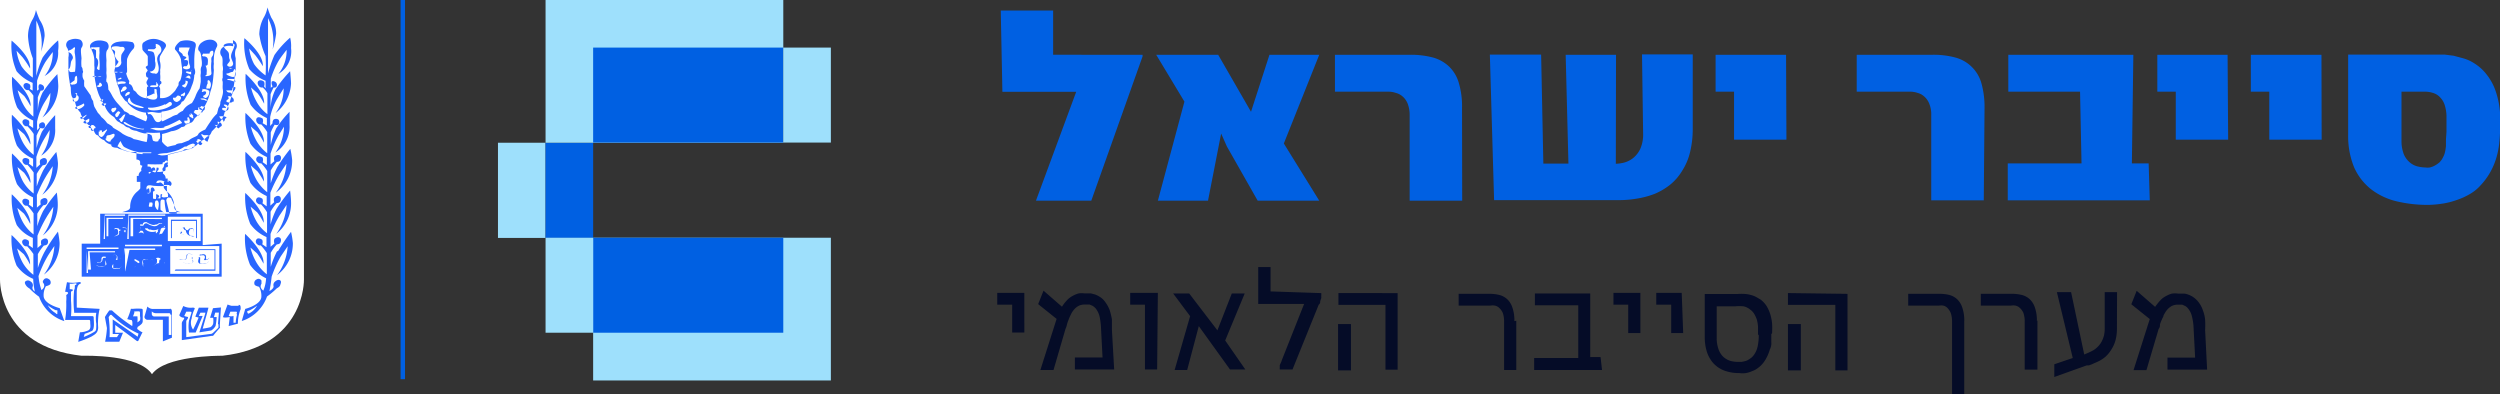 <svg xmlns="http://www.w3.org/2000/svg" width="304.55" height="48.014" xmlns:v="https://vecta.io/nano"><rect width="100%" height="100%" fill="#333333" stroke="none"/><defs><clipPath id="A"><path fill="none" d="M0 0h304.55v48.014H0z"/></clipPath></defs><path fill="#0060e2" d="M48.8 0h.539v46.194H48.8z"/><g clip-path="url(#A)"><path d="M37.027 0v34.08s.18 8.133-9.931 9.257c-.607 0-6.965 0-8.583 2.247-1.618-2.427-7.954-2.247-8.583-2.247C-.18 42.217 0 34.08 0 34.08V0z" fill="#fff"/><g fill="#2966ff"><path d="M6.988 38.105c0 .2 0 .247-.27 0a2.47 2.47 0 0 1-.9-.921c.297.24.621.443.966.607.2 0 .247 0 .2.2m.292-.449s-1.8-.449-1.955-1.393a2.25 2.25 0 0 1 .27-1.281s.517-.112.562-.315a.47.47 0 0 0-.27-.584.4.4 0 0 0-.584.157c-.052.05-.081.119-.081.191s.029.141.081.191c0 0 .315.427-.247.831-.196-.551-.317-1.125-.359-1.708a13.73 13.73 0 0 1 1.1-2.4c.247-.427.831-1.258.831-1.258-.078 1.259-.52 2.468-1.274 3.48 1.216-.91 1.926-2.345 1.91-3.864a11.01 11.01 0 0 0-.2-1.371 22.96 22.96 0 0 0-1.663 2.516 12.08 12.08 0 0 0-.786 1.91v-1.685a5.73 5.73 0 0 1 .741-1.056s.315 0 .427-.18.135-.539-.135-.652-.607.2-.607.2a.81.81 0 0 0 0 .539l-.472.4v-1.497a15.68 15.68 0 0 1 1.1-2.247c.247-.427.831-1.281.831-1.281a6.51 6.51 0 0 1-1.281 3.5 4.72 4.72 0 0 0 1.82-3.932c0-.359-.112-1.3-.112-1.3-.61.706-1.166 1.458-1.663 2.247-.299.597-.54 1.222-.719 1.865v-1.528a5.4 5.4 0 0 1 .741-1.034s.315 0 .427-.2.135-.539-.135-.652-.607.2-.607.2a.81.81 0 0 0 0 .539l-.472.4v-1.537a15.68 15.68 0 0 1 1.1-2.247c.247-.427.831-1.258.831-1.258-.079 1.259-.522 2.467-1.276 3.478 1.216-.91 1.926-2.345 1.91-3.864a11.15 11.15 0 0 0-.2-1.348 17.21 17.21 0 0 0-1.6 2.247 14.75 14.75 0 0 0-.786 1.955v-1.529a5.73 5.73 0 0 1 .741-1.056s.315 0 .427-.18.135-.562-.135-.674-.607.2-.607.2a.81.81 0 0 0 0 .539l-.472.427V19.12a10.21 10.21 0 0 1 .989-2.247l.629-1.034a5.39 5.39 0 0 1-1.034 3.123 3.64 3.64 0 0 0 1.708-3.325v-1.618a14.67 14.67 0 0 0-1.618 2.045 11.25 11.25 0 0 0-.652 1.977v-1.505c.134-.326.291-.642.472-.944 0 0 .337.112.449 0a.45.45 0 0 0 0-.629c-.225-.2-.562.112-.562.112a.54.54 0 0 0 0 .472l-.292.337v-1.078c.161-.79.449-1.549.854-2.247l.764-1.236c.011 1.075-.328 2.123-.966 2.988a4.83 4.83 0 0 0 1.932-3.8c0-.382-.112-1.483-.112-1.483a16.22 16.22 0 0 0-1.8 2.247 5.73 5.73 0 0 0-.584 2.247v-1.663a7.66 7.66 0 0 1 .359-.831c.136.041.284-.014.359-.135a.4.4 0 0 0-.2-.562c-.27-.157-.382 0-.382 0a.74.74 0 0 0 0 .539l-.225.18V9.841a10.94 10.94 0 0 1 .989-2.247c.27-.427.921-1.258.921-1.258.025 1.06-.325 2.094-.989 2.921a3.19 3.19 0 0 0 1.64-3.056c.064-.425.064-.856 0-1.281A11.8 11.8 0 0 0 5.19 7.01a12.83 12.83 0 0 0-.764 2.247v-6.74a6.36 6.36 0 0 1 .584 3.775 10.96 10.96 0 0 0 .427-1.91 3.42 3.42 0 0 0-.587-1.929 10.65 10.65 0 0 1-.472-1.236 3.55 3.55 0 0 1-.472 1.258 4.02 4.02 0 0 0-.491 1.978 8.97 8.97 0 0 0 .584 2.651v2.359a5.82 5.82 0 0 1-1.371-1.371 5.5 5.5 0 0 1-.607-1.91l.719.786a12.04 12.04 0 0 1 .921 1.371c.135-1.483-2.247-3.393-2.247-3.393a7.73 7.73 0 0 0 .607 3.73 5.08 5.08 0 0 0 1.955 1.415v.944l-.337-.2a.65.65 0 0 0 0-.539s-.337-.292-.607-.135-.18.472 0 .674a.48.48 0 0 0 .449.135c.224.198.42.424.584.674v2.561a4.74 4.74 0 0 1-1.215-1.444c-.314-.557-.549-1.154-.7-1.775l.809.719a9.93 9.93 0 0 1 .764 1.236c.135-1.483-2.247-3.595-2.247-3.595a8.4 8.4 0 0 0 .607 3.73 4.61 4.61 0 0 0 1.955 1.6v.921l-.517-.359a.72.72 0 0 0 0-.539s-.337-.27-.607-.135-.2.472 0 .674c.105.122.271.174.427.135a6 6 0 0 1 .764.944v2.556a5.01 5.01 0 0 1-1.281-1.46 7.28 7.28 0 0 1-.7-1.775l.809.7a9.8 9.8 0 0 1 .764 1.258c.135-1.483-2.247-3.617-2.247-3.617a8.54 8.54 0 0 0 .607 3.752 4.63 4.63 0 0 0 1.977 1.6v.989l-.517-.382a.72.72 0 0 0 0-.539s-.337-.247-.607-.112-.2.449 0 .652c.105.122.271.174.427.135.28.293.536.609.764.944v2.561a5.01 5.01 0 0 1-1.281-1.438 7.28 7.28 0 0 1-.685-1.788l.809.7a9.93 9.93 0 0 1 .764 1.236c.135-1.483-2.247-3.595-2.247-3.595a8.4 8.4 0 0 0 .607 3.73c.493.706 1.169 1.265 1.955 1.618v1.236l-.517-.359a.72.72 0 0 0 0-.539s-.337-.27-.607-.135-.2.472 0 .674c.105.122.271.174.427.135a6 6 0 0 1 .764.944v2.561a5.01 5.01 0 0 1-1.281-1.46 7.28 7.28 0 0 1-.7-1.775l.809.7a9.8 9.8 0 0 1 .764 1.258c.135-1.483-2.247-3.617-2.247-3.617a8.54 8.54 0 0 0 .607 3.752A4.5 4.5 0 0 0 4 28.983v1.236l-.517-.359a.72.72 0 0 0 0-.539s-.337-.27-.607-.135-.2.472 0 .674c.105.122.271.174.427.135.28.293.536.609.764.944v2.539a5.01 5.01 0 0 1-1.281-1.438 7.28 7.28 0 0 1-.7-1.775l.809.7a9.8 9.8 0 0 1 .764 1.258c.135-1.483-2.247-3.595-2.247-3.595a8.45 8.45 0 0 0 .61 3.725c.512.716 1.212 1.276 2.022 1.618a8.76 8.76 0 0 0 .2 1.55c-.449-.292-.247-.652-.247-.652a.54.54 0 0 0-.135-.472c-.2-.18-.4-.315-.674-.18s-.135.382 0 .584c.107.14.244.255.4.337.361.372.754.712 1.175 1.015.503 1.417 1.643 2.516 3.078 2.966zm23.123.608c-.2.135-.225 0-.27-.112s0-.157.2-.2a4.5 4.5 0 0 0 .989-.607c-.209.391-.53.712-.921.921m3.37-7.572a11.29 11.29 0 0 0-.786 1.932v-1.708a5.4 5.4 0 0 1 .741-1.034s.315 0 .427-.2.157-.539-.135-.652-.584.18-.584.18a.79.79 0 0 0 0 .562l-.472.4v-1.571a15.73 15.73 0 0 1 1.1-2.247l.854-1.281a6.56 6.56 0 0 1-1.258 3.527 4.74 4.74 0 0 0 1.8-3.977c0-.359-.112-1.3-.112-1.3-.605.71-1.161 1.461-1.663 2.247-.303.603-.544 1.235-.719 1.887v-1.55a5.73 5.73 0 0 1 .741-1.056s.315 0 .427-.18.157-.562-.135-.674-.584.2-.584.2a.74.74 0 0 0 0 .539l-.472.427v-1.572a15.48 15.48 0 0 1 1.1-2.247l.854-1.281a6.56 6.56 0 0 1-1.3 3.527c1.28-.916 2.028-2.403 2-3.977a9.92 9.92 0 0 0-.225-1.371 20.85 20.85 0 0 0-1.6 2.247 12.19 12.19 0 0 0-.786 1.955v-1.553a5.73 5.73 0 0 1 .741-1.056s.315 0 .427-.18.157-.562-.135-.652c-.212-.034-.428.033-.584.18a.79.79 0 0 0 0 .562l-.472.4v-1.317a12.09 12.09 0 0 1 .989-2.247l.652-1.034c-.015 1.132-.384 2.231-1.054 3.144 1.147-.714 1.811-1.999 1.73-3.348v-1.615a13.07 13.07 0 0 0-1.64 2.045c-.281.644-.499 1.314-.652 2v-1.529c.134-.326.291-.642.472-.944 0 0 .337.112.449 0 .169-.175.169-.454 0-.629a.54.54 0 0 0-.562 0 .58.58 0 0 0-.135.449l-.292.337v-1.1a7.37 7.37 0 0 1 .876-2.247l.764-1.236a4.9 4.9 0 0 1-.989 3.011 4.81 4.81 0 0 0 1.889-3.594c0-.382-.112-1.505-.112-1.505a16 16 0 0 0-1.8 2.247 6.05 6.05 0 0 0-.584 2.247v-1.685a6.5 6.5 0 0 1 .382-.831c.137.051.29-.007.359-.135.097-.211.008-.46-.2-.562-.292-.157-.4 0-.4 0-.035.195.005.395.112.562l-.225.18v-1.1a10.85 10.85 0 0 1 .989-2.247c.27-.427.944-1.281.944-1.281.024 1.07-.334 2.114-1.011 2.943a3.19 3.19 0 0 0 1.55-3.145c.027-.43-.011-.862-.112-1.281a12.11 12.11 0 0 0-1.91 2.112 15.93 15.93 0 0 0-.786 2.247v-6.74a6.27 6.27 0 0 1 .562 3.82 10.96 10.96 0 0 0 .427-1.91 3.44 3.44 0 0 0-.584-1.955 10.72 10.72 0 0 1-.472-1.258 3.73 3.73 0 0 1-.477 1.277 4.5 4.5 0 0 0-.517 2 9.84 9.84 0 0 0 .764 2.651 21.32 21.32 0 0 1 0 2.359 5.64 5.64 0 0 1-1.393-1.371 5.5 5.5 0 0 1-.607-1.91l.719.786a12.87 12.87 0 0 1 .944 1.371c.135-1.483-2.247-3.415-2.247-3.415a7.93 7.93 0 0 0 .607 3.775 5.08 5.08 0 0 0 1.977 1.415v.944l-.18-.27a.83.83 0 0 0 0-.562s-.337-.27-.607-.135-.2.494 0 .7c.105.122.271.174.427.135a2.56 2.56 0 0 1 .584.7v2.561a4.74 4.74 0 0 1-1.281-1.46 6.74 6.74 0 0 1-.719-1.8l.809.719a8.27 8.27 0 0 1 .786 1.258c.135-1.483-2.247-3.64-2.247-3.64a8.61 8.61 0 0 0 .607 3.775 4.9 4.9 0 0 0 1.979 1.614v.921l-.517-.292a.79.79 0 0 0 0-.562s-.359-.247-.607-.135-.225.494 0 .7c.105.122.271.174.427.135a5.05 5.05 0 0 1 .741.944v2.584c-.513-.404-.947-.899-1.281-1.46a7.12 7.12 0 0 1-.719-1.8l.809.7a8.27 8.27 0 0 1 .786 1.258c.135-1.483-2.247-3.617-2.247-3.617a8.54 8.54 0 0 0 .607 3.752 4.7 4.7 0 0 0 2 1.618v.989l-.517-.359a.79.79 0 0 0 0-.562s-.359-.247-.607-.112a.41.41 0 0 0 0 .674c.105.122.271.174.427.135a5.05 5.05 0 0 1 .741.944v2.584c-.513-.404-.947-.899-1.281-1.46a6.74 6.74 0 0 1-.719-1.8l.809.719a8.36 8.36 0 0 1 .786 1.236c.135-1.483-2.247-3.617-2.247-3.617a8.65 8.65 0 0 0 .607 3.775 4.9 4.9 0 0 0 1.979 1.608v1.258l-.517-.382a.72.72 0 0 0 0-.539s-.359-.27-.607-.135a.41.41 0 0 0 0 .674c.105.122.271.174.427.135a5.39 5.39 0 0 1 .741.966v2.561a5.01 5.01 0 0 1-1.281-1.438 7.12 7.12 0 0 1-.719-1.8l.809.7a8.27 8.27 0 0 1 .784 1.262c.135-1.505-2.247-3.64-2.247-3.64a8.61 8.61 0 0 0 .607 3.775 4.76 4.76 0 0 0 1.977 1.6v1.236l-.517-.359a.72.72 0 0 0 0-.539s-.359-.27-.607-.135a.41.41 0 0 0 0 .674c.105.122.271.174.427.135.278.289.526.605.741.944v2.584a5.01 5.01 0 0 1-1.281-1.467 6.74 6.74 0 0 1-.719-1.8l.809.719a8.27 8.27 0 0 1 .786 1.258c.135-1.505-2.247-3.64-2.247-3.64a8.61 8.61 0 0 0 .607 3.775c.501.705 1.174 1.27 1.955 1.64-.025.517-.139 1.027-.337 1.505-.562-.4-.225-.831-.225-.831v-.382a.4.4 0 0 0-.584-.157.47.47 0 0 0-.27.584c0 .2.562.315.562.315.219.396.313.849.27 1.3-.157.944-1.955 1.393-1.955 1.393l-.427 1.483c1.434-.464 2.572-1.568 3.078-2.988a10.65 10.65 0 0 0 1.197-1.006s.337-.157.4-.359.2-.472 0-.607-.472 0-.674.2a.54.54 0 0 0-.135.472s.135.292-.494.629a17.32 17.32 0 0 0 .27-1.752 14.27 14.27 0 0 1 1.1-2.449l.854-1.258a6.56 6.56 0 0 1-1.3 3.527 4.83 4.83 0 0 0 1.932-3.909 9.92 9.92 0 0 0-.225-1.371 27.41 27.41 0 0 0-1.6 2.382M20.872 38.33v2.471h-.315v-2.247h-1.73c-.083.006-.166-.021-.229-.076s-.102-.132-.108-.216v-.337a.65.65 0 0 0 .449.225h1.618a.2.2 0 0 1 .225.225m0-.741h-2.246a1.01 1.01 0 0 1-.584-.292l-.36 1.259a.4.4 0 0 0 .427.359h1.823v2.629l1.1-.449v-3.215s0-.337-.27-.337m8.199.764a4.33 4.33 0 0 0-.157.966h-.27v-.831c-.189.067-.395.067-.584 0l.2-.517h.652c.135 0 .2 0 .112.247m.247-.966h-.876a3.5 3.5 0 0 1-.472-.157l-.562 1.528c.135.135.831 0 .831 0l-.135 1.1 1.123-.292c-.001-.608.113-1.21.337-1.775 0-.337 0-.517-.247-.517m-12.309 3.888l-.2-.157-2.831-1.955v1.775h.764l-.247.382h-.9a9.93 9.93 0 0 0 0-1.191c0-.359-.112-1.258-.112-1.258a1.19 1.19 0 0 0 .157-.225s.135-.112.225 0a11.21 11.21 0 0 0 3.257 2.244zm-.427-3.1a.92.92 0 0 0 .315 0h.27c.157 0 .135.2.135.337v.247a1.01 1.01 0 0 1 0 .517 1.75 1.75 0 0 1-.315.247 3.64 3.64 0 0 0 0-.741H16.2a2.36 2.36 0 0 0 .18-.539m.4 2.112c-.135 0 0-.292 0-.292a2.44 2.44 0 0 0 .427-.315c.124-.106.191-.264.18-.427V37.88c0-.18 0-.247-.157-.27a5.88 5.88 0 0 0-.9 0c-.127.017-.255.017-.382 0a7.05 7.05 0 0 1-.449 1.258 1.82 1.82 0 0 0 .472.112c.18 0 0 0 .135.135a1.82 1.82 0 0 1 0 .607 18.47 18.47 0 0 1-2.471-1.91h-.315a8.43 8.43 0 0 0-.539.809l.247 1.348a11.91 11.91 0 0 1-.225 1.663h1.73l.449-1.1h-.944v-.944l2.606 1.932c.157.09.2 0 .2 0l.517-1.056c-.18 0-.517-.315-.652-.382"/><path d="M26.599 39.498a1.44 1.44 0 0 1 0 .427l-.629.607a.54.54 0 0 1-.225.135l-3.056.4v-1.973c0-.045.359-.427.157-.494a1.57 1.57 0 0 1-.4-.112l.247-.517h.427c.112 0 .247 0 .2.157l-.292.921c-.08.483-.08.977 0 1.46h.809l.854-2.022h-.472l.2-.4h.607c0 .112-.741 2.4-.741 2.4l1.438-.225a1.44 1.44 0 0 0 .539-.562c.069-.356.114-.716.135-1.078h-.337l.157-.539h.449l-.112 1.371m-.607-1.91l-.359 1.168h.382a2.72 2.72 0 0 1 0 .719.74.74 0 0 1-.337.427c-.311.078-.626.138-.944.18 0 0 .7-2.427.7-2.561h-1.168l-.427 1.1.4.112a15.73 15.73 0 0 1-.674 1.46 1.46 1.46 0 0 1-.18-1.326c.059-.406.18-.799.359-1.168.09-.18-.135-.18-.247-.18a1.93 1.93 0 0 1-1.123-.2l-.494 1.123a.63.63 0 0 0 .449.292c.337 0 0 .337 0 .382-.092.097-.14.226-.135.359v2l3.662-.517c.157 0 .157 0 .27-.157s.629-.741.7-.809 0 0 0-.247.135-2.247.135-2.247z"/></g></g><g fill="#2966ff"><path d="M19.457 22.131l.022.022h.022l-.045-.022z"/><path d="M19.457 22.131z"/></g><g clip-path="url(#A)" fill="#2966ff"><path d="M28.511 5.752c-.135.449-.494.9-.315 1.393s.292.607.112.854c-.08.081-.189.127-.303.127s-.223-.046-.303-.127c-.034-.047-.034-.11 0-.157.112-.2.4-.359.27-.629s0-.607-.157-.854-.472-.4-.562-.719.629-.427.989-.359.382.157.292.382m-.135 2.651c-.157 0-.382.112-.449 0s.225 0 .359 0h.135m0 1.056h-.157c-.203-.051-.399-.127-.584-.225-.18-.112-.157-.2 0-.2s.359-.157.584-.18h0c.135 0 .157-.18.225-.292s.135 0 .135 0a1.37 1.37 0 0 1 0 .854m0 .607c-.27 0-.494-.157-.764-.18s-.18 0-.157-.135h.628c.225 0 .225 0 .292.2s0 .18 0 .18m0 .809c0 .18-.247.292-.292.539s-.112.112-.18 0-.4 0-.539-.225 0-.112 0-.112h.584c.157 0 0-.315.225-.4h.225v.225m-.292 1.483c0 .157-.315.225-.584.157s-.247-.18-.157-.27.292-.18.2-.315 0-.135 0-.157-.157 0-.2 0h0a.74.74 0 0 1 .786.27.43.43 0 0 1 0 .427m-.607.876a.4.4 0 0 1-.562.135s-.18 0-.18-.157v-.135a2.85 2.85 0 0 1 .449 0v-.112s-.359-.225-.225-.292a.45.45 0 0 1 .494.629m-.382 1.056h0s0 .27-.135.359 0 0-.112-.157c-.049-.082-.131-.139-.225-.157-.112 0-.135-.18-.225-.247s.517-.112.764 0 0 .18 0 .225m-.652.921s-.112.315-.247.247-.27-.27-.427-.427h0s.27.112.359 0 0-.247 0-.337.112 0 .18 0h0a.46.46 0 0 1 .337.382c0 .157-.18.18-.27.27m-1.281 1.168h0c0 .18-.135.315-.157.494s-.2 0-.247 0a4.11 4.11 0 0 1-.584-.809h.18c.225.225.517 0 .719.157.077.039.128.114.135.2m-.876.7c0 .135-.157.315-.315.247-.232-.2-.429-.436-.584-.7h0a.2.2 0 0 0 .2.2c.2 0 0-.157.135-.2s.112 0 .2 0c.087.026.16.086.203.166s.05.174.022.261m-.809.292c0 .359-.472.449-.786.517-.741.247-1.483.4-2.247.607a3.84 3.84 0 0 1-1.236.112h.225a1.26 1.26 0 0 1-.472-.135h0a6.14 6.14 0 0 1 1.123-.135c.503-.099.998-.233 1.483-.4a5.8 5.8 0 0 0 .719-.4h.2a2.09 2.09 0 0 1 .786-.359c.18 0 .315.157.292.247m-3.315 2.368c0 .112 0 .27-.2.27s0 .382-.2.449a2.09 2.09 0 0 1-.921.112v-.112a.27.27 0 0 0 .135-.4h-.2c-.022 0 0 .382-.112.517s-.18 0-.292 0-.157-.112 0-.157.157 0 .225 0 0 0 0-.157h0c0-.135-.112-.27-.247-.225s-.135.112-.225.157c-.011-.145-.125-.259-.27-.27h-.18c-.022 0 0-.18 0-.292a16.25 16.25 0 0 0 1.82 0v-.112c0-.112.135-.135.225-.135s0-.112.135-.157a.2.2 0 0 1 .225 0c.077.164.077.353 0 .517m.112 1.887c.225 0 .517.292.359.539s-.18 0-.292 0c-.172-.011-.345-.011-.517 0h-.112c-.18-.157-.337-.4-.517-.292-.128.054-.272.054-.4 0h0s.112-.225.247-.247c.28-.062.573-.005.809.157h.472M18.3 20.943s.157 0 0 .135-.157 0-.225 0 0 0 .135-.135m2.247 3.056c-.225 0-.539.112-.7 0s0-.18 0-.27-.18-.112-.2 0a2.43 2.43 0 0 0 0 .4c0 .09-.4 0-.449 0s.337 0 .27-.27a.4.4 0 0 0-.382-.18c.047.169.047.348 0 .517 0 .112-.247 0-.359 0v-.876s.247 0 .2-.18-.2-.4-.382-.27 0 .472-.2.629c-.095.089-.242.089-.337 0h.27c.09 0 0-.315 0-.449s-.18-.135-.247 0-.135 0 0 .135a.4.4 0 0 1 0-.539c.247-.18.607 0 .921 0a10.76 10.76 0 0 0 1.483 0 2.09 2.09 0 0 0 .135 1.056m.225.382c.112 0 .157 0 .2.2.279.551.498 1.131.652 1.73a2.7 2.7 0 0 1-.854 0s-.112 0-.112-.157-.2-.854-.337-1.415c.009-.139.074-.268.18-.359a.38.38 0 0 1 .27 0m-.764 1.82a2.56 2.56 0 0 0-.382-.337h0a8.54 8.54 0 0 1 0-1.056c.019-.087.077-.161.157-.2.135 0 .315 0 .337.135a6.94 6.94 0 0 0 .2 1.393h-.299m-.674-.27c-.225 0-.247-.225-.359-.359h0a1.21 1.21 0 0 1 0-.7.2.2 0 0 1 .337 0c.2.359 0 .764 0 1.146m-.741-.472h-.315c-.157 0 0-.315 0-.517h.337a.47.47 0 0 1 0 .427v.135m-1.191-6.448a8.98 8.98 0 0 1-2.449-.584c-.225-.112-.427-.292-.652-.427h.107a1.65 1.65 0 0 1 .337-.584h0a3.4 3.4 0 0 0 .292.562.63.63 0 0 0 .225.2 6 6 0 0 0 1.752.607h1.46c.09 0 0 0 0 .112H17.39m-3.954-1.415h-.2c-.067 0-.4-.18-.4-.382.035.02.077.02.112 0 0-.2 0-.4.292-.4s.741-.382.719 0-.539.472-.517.876m-.989-.652c-.192.01-.367-.11-.427-.292v-.359c0-.045 0 0 .112 0a1.44 1.44 0 0 1 0-.157h.27c.045 0 0 .2 0 .247a3.76 3.76 0 0 0 .584-.382c.029.021.045.055.045.09s-.017.069-.045.09c-.247.315-.359.786-.809.809m-.63-1.124c-.112 0-.112.27-.247.315s-.157 0-.225-.157 0 0 0-.112-.2 0-.27-.135 0-.112 0-.157.247 0 .292 0 0-.112 0-.135.2 0 .247 0 .18.135.27.225a.18.18 0 0 1 0 .157h-.18m-1.281-.7c0-.112.135-.18.247-.225l.449-.247c.033.102.033.213 0 .315 0 .112-.18.157-.292.247s-.247 0-.315 0m-.247-.472a.36.36 0 0 1-.2-.135v-.157h.315l.2-.135a1.01 1.01 0 0 1 .27-.135h0s-.382.562-.7.472m-.719-1.213v-.112c0-.112.584-.247.876-.427s.157 0 .2 0a.18.18 0 0 1 0 .18c-.247.27-.674.562-1.034.337m-.27-1.258h.135c.135 0 .2-.157.225-.315s0-.2-.18-.27h0a.38.38 0 0 1 .27 0v.141c0 .135.112.157.157.225a.47.47 0 0 1-.337.652h0c-.157 0-.382 0-.337-.27m0-1.8s-.382 0-.292-.157a3.5 3.5 0 0 1 .427-.315c.18-.112 0-.4.225-.562s0 0 .135 0c.056.274.056.557 0 .831a.56.56 0 0 1-.472.18h0zm-.584-1.8c.359-.225.27-.719.4-1.078h0l.135-.225c.135-.225 0-.427-.112-.607s-.247-.157-.337-.27 0-.2.135-.225a1.19 1.19 0 0 0 .517-.359s.135 0 .112.18h0a1.46 1.46 0 0 0 0 .7c.091.701.091 1.411 0 2.112-.247 0-.719.18-.719-.2m9.054 7.235c-.786-.06-1.551-.282-2.247-.652 0 0-.18-.135-.157-.225s.157 0 .225 0a4.63 4.63 0 0 0 2 .786h.27m-3.05-1.079a.18.18 0 0 1 .157-.2h0c.18-.157.337-.494.607-.472a6.09 6.09 0 0 1-.382.876c-.112.135-.247 0-.292-.2m-.112-.652h0a.52.52 0 0 1-.247.315c-.123-.014-.212-.124-.2-.247v-.12c.157-.135.315-.494.517-.292s0 .157 0 .247m-1.011-.4h0s0-.315.225-.292h0c.135 0 .292-.135.382 0s-.292.584-.449.517m4.246 0h.157c.539-.157 1.078.18 1.573 0a1.93 1.93 0 0 1 0 .876.45.45 0 0 1-.674.247c-.292-.225-.315-.674-.674-.9-.097-.015-.195-.015-.292 0 0 0-.157 0 0 0m0-7.774c-.03-.04-.03-.095 0-.135h.674c.2 0 .135-.135.247-.135s0-.112 0-.18a1.71 1.71 0 0 0 0-.337.72.72 0 0 1 .674.876.95.95 0 0 1-.247.359.99.99 0 0 0-.247.562c0 .472.247.9.18 1.348a.65.65 0 0 1-.2.449.27.27 0 0 1-.292 0c-.18 0-.472 0-.584-.225.286.006.542-.177.629-.449a1.34 1.34 0 0 0 0-.831 2.25 2.25 0 0 0-.135-.989c-.135-.247-.517-.18-.786-.292m.854 5.3h0v-.56c0-.157.18 0 .27 0 .019.051.019.106 0 .157 0 .337.18.719 0 .944s-.7.135-1.034 0-.157-.27 0-.315a2.92 2.92 0 0 0 .674-.292m.27-1.078c.135-.135 0-.247 0-.315s.382.337.27.494-.517.135-.809.112-.157-.18 0-.2a2.7 2.7 0 0 1 .607 0zm1.123 2.449a3.09 3.09 0 0 0 .359-.225s.18-.157.292-.112a.25.25 0 0 1 .165.169c.023.08.003.168-.053.231-.394.28-.848.464-1.326.539-.517.112-1.573.18-1.528-.247h.517a4.49 4.49 0 0 0 1.573-.427m-.809 4.494a.65.65 0 0 1-.539 0c-.225 0-.18-.427-.292-.652s0 0-.157-.135-.382 0-.494-.247h.13a8.58 8.58 0 0 0 1.528 0c0 .292.157.719-.18.9m.719-1.618l.472-.157a14.38 14.38 0 0 0 1.371-.674s.382.337.292.4l-1.505.629a3.01 3.01 0 0 1-1.663.225c-.153-.059-.311-.105-.472-.135h-.225c.539-.315 1.168 0 1.73-.2m-7.572-2.764s-.135 0 0-.135.157 0 .225 0h0a.38.38 0 0 1 .27 0c-.052.173-.219.286-.4.27m-.2-.629h-.2l.4-.18h0c.112.157-.135.27-.27.315m.135-.584c-.058.048-.142.048-.2 0h0c0 .135.2 0 .135.157m-.435-1.563c.18 0 .135-.225.225-.315s.247.112.292.247-.27.337-.494.247-.112-.135 0-.18m-.678-1.127h0a.99.99 0 0 1 .449 0h.651c-.157.157-.382 0-.584 0a.45.45 0 0 1-.517 0m-.135-3.258v-.27h0c.261.023.525.023.786 0h.225a3.46 3.46 0 0 0 0 .674c-.045.351-.045.705 0 1.056a5.24 5.24 0 0 1 0 .831h0v.18c-.054.038-.126.038-.18 0 0 0-.18-.135-.135-.225.121-.259.167-.547.135-.831-.025-.161-.114-.305-.247-.4v-.112-.7c0-.225-.225-.18-.292-.292m6.066 7.235c-.474.006-.94-.118-1.348-.359-.337-.135-.7-.4-.494-.764s.2.112.292.247c.359.539 1.034.517 1.573.786h0m-2.245-1.394s0-.247.135-.337.247-.225.4-.112 0 0 0 .157-.247.135-.359.27-.18 0-.2 0m-.359-.517s-.112.112-.135.112 0-.135 0-.2 0-.157.135-.135a.36.36 0 0 1 .427-.382c.092.046.146.145.135.247-.118.194-.315.325-.539.359m-.584-.944h0v-.247c0-.09 0 0 .157 0a1.46 1.46 0 0 1 .7 0s.2 0 .135.157-.629 0-.876.2m.382-.786c0 .135-.292.157-.449.18v-.112c.18 0 .427-.292.449 0m-.944-.831h0a1.1 1.1 0 0 1 .472 0h.629c-.157.157-.359 0-.584 0a.45.45 0 0 1-.517 0m-.2-2.741a.2.2 0 0 1 0-.315 1.76 1.76 0 0 1 .966 0h.315a.27.27 0 0 1 .225.359c-.067.157-.292.4-.382.629-.045.313-.045.631 0 .944-.042.283-.258.508-.539.562h-.247c-.045 0 .27-.359.382-.562s0-.157 0-.2c-.148-.159-.269-.341-.359-.539-.112-.2 0-.4 0-.562s-.27-.315-.359-.315m7.41 5.885h.292l.27-.27s.292 0 .382.18c.036.071.036.154 0 .225a.8.8 0 0 1-.2.247l-.247.135c-.238-.001-.444-.167-.494-.4m.741-6v-.227a11.8 11.8 0 0 1 1.258 0c.157 0 0 0 0 .112s-.292.517-.157.786 0 .809.2 1.258c.053.114.053.245 0 .359a.65.65 0 0 1-.786 0c-.112 0 0-.225.112-.247h.27a.54.54 0 0 0 .18-.584c0-.18-.27-.18-.449-.157s.382-.27.225-.382a3.19 3.19 0 0 1-.4-.18.35.35 0 0 0-.135-.27 2.4 2.4 0 0 1-.359-.315m1.505 2.471v.427c0-.022-.741-.18-.629-.315s.292 0 .494 0 .135-.292.225-.135m-.157.989h0c-.184-.07-.372-.13-.562-.18-.2-.045-.157 0-.112 0a2.16 2.16 0 0 0 .337-.2c.112-.067.315 0 .315.247h0v.135m-.584 1.1l-.4-.2v-.157c0-.022.27 0 .359-.225s0-.27 0-.292.315 0 .315.135-.225.786-.449.7m-.157.966a.18.18 0 0 1-.247 0v-.112a1.53 1.53 0 0 0 .472-.292c.112.2 0 .359-.112.517m0 2.943h.337c.27 0 0-.247.135-.4s.337.382.247.584-.247.135-.382.18-.359-.2-.247-.337m.539-.764h.18c.18 0 0-.112 0-.2h0a1.1 1.1 0 0 1 .315.292c.067.135 0 0 0 .135.044.076.044.171 0 .247h0l-.427-.247h0v-.112m.629-.674h.427v-.315a.61.61 0 0 1 .517.27c.056.097.056.218 0 .315a.39.39 0 0 0-.315.157c-.09.157 0 .157-.135.225s-.112 0-.135 0 0 0-.135-.112-.18-.112-.225-.157-.225-.157 0-.247m.674-1.505a.92.92 0 0 1 .876.18h0a.27.27 0 0 1-.315 0c-.18-.112-.382 0-.562-.2s-.112 0 0 0m.315-1.281h0v.135h0c.278-.041.561.031.786.2a.9.9 0 0 1-.27.786c-.27.2-.292 0-.382 0s-.135-.18 0-.225.337-.247.247-.427-.337 0-.449 0 0-.135 0-.18m.112-4.494c.194.015.39.015.584 0h.18c.045 0 0-.247.2-.292.03-.038.075-.06.123-.06s.094.022.123.06a.63.63 0 0 1 0 .4c0 .135-.157.27-.2.4a1.22 1.22 0 0 0 0 .4c-.056.478-.056.96 0 1.438.018.116-.036.23-.135.292a1.39 1.39 0 0 1-.607.112h0c0-.135.112-.112.157-.2v-.247A1.35 1.35 0 0 0 25.039 8c.122.016.238-.061.27-.18 0-.292.112-.719-.18-.876s-.315 0-.449-.112 0-.18 0-.18m.809 4.134h-.315c-.09 0 0-.427.135-.652a.56.56 0 0 1 0-.337h0c.054-.038.126-.038.18 0 .272.3.272.756 0 1.056m-.539 2.382c0 .157-.225.359-.359.2s-.27 0-.315-.2.135-.112.18-.247.225 0 .337 0 .2 0 .157.157m3.46-7.5a1.75 1.75 0 0 0-1.258.112c-.332.236-.419.691-.2 1.034.27.27.112.966.18 1.258a1.62 1.62 0 0 1 0 .652v.764a.56.56 0 0 0 0 .494v.337c-.015.179-.015.36 0 .539a1.64 1.64 0 0 1 0 .652 6.74 6.74 0 0 1-.292.944 1.08 1.08 0 0 1-.225.719l-.18.7a5.23 5.23 0 0 0-.584.652l-.494.719-.359.562s-.741.292-.854.584-.7.337-1.146.741l-.876.337s-.584 0-.741.225a9.23 9.23 0 0 0-.966.225 2.25 2.25 0 0 1-.674-.629v-.629a2.07 2.07 0 0 0 0-.315h0c.385-.074.761-.187 1.123-.337.463-.038.902-.219 1.258-.517.449 0 .472-.27.472-.27a3.28 3.28 0 0 0 .629-.247c.247 0 .494-.539.494-.539l.337-.315c.359-.18.652-.809.741-.944a4.6 4.6 0 0 0 .359-.629 7.01 7.01 0 0 0 .494-1.415 4.94 4.94 0 0 0 .247-.989c.112-.7.157-1.6.157-1.6-.034-.246-.034-.495 0-.741a2.8 2.8 0 0 1 0-.607 3.08 3.08 0 0 1 .337-1.415c.27-.427-.18-.9-.7-.921a1.64 1.64 0 0 0-1.1.337c-.27.135-.629.764-.337 1.034s.247.831.315 1.123c.037.238.037.481 0 .719-.09.165-.129.352-.112.539a2 2 0 0 1 0 .4c-.031.163-.031.331 0 .494v.494l-.135.786a4 4 0 0 0-.517.989 4.92 4.92 0 0 1-.427.809 1.28 1.28 0 0 0-.292.157 1.98 1.98 0 0 0-.809.786 1.93 1.93 0 0 0-.7.472c-.257.048-.501.148-.719.292l-1.011.494h-.157c.023-.389.023-.779 0-1.168a4.29 4.29 0 0 0 2.247-.854c.247-.27.112-.337.315-.382s.449-.7.652-.9c.187-.303.338-.627.449-.966a3.55 3.55 0 0 0 .315-1.348c.247-.337 0-.876 0-.876v-.876a9.37 9.37 0 0 1 .112-1.46c.135-.472.135-.741-.315-.9a2.4 2.4 0 0 0-1.483 0c-.247.135-.876.786-.607 1.056a3.06 3.06 0 0 1 .674 1.146c0 .27.135 1.056.135 1.056v.562s-.112.9-.292 1.034-.135.472-.135.472l-.427.7c-.186.211-.389.406-.607.584a1.75 1.75 0 0 1-.944.315h-.27c-.014-.172-.014-.345 0-.517v-.562c0-.292-.135-.292-.135-.292l.135-.315s.157 0 .157-.2a.2.2 0 0 0-.157-.225 3.6 3.6 0 0 0 0-.854 2.38 2.38 0 0 0 0-.472 2.24 2.24 0 0 0 0-.944 1.19 1.19 0 0 1 0-.741c.112-.225.494-.831.629-1.034s.247-.607-.764-.944a1.93 1.93 0 0 0-1.82.27c-.337.157-.2.674-.2.876s.652.674.652.9v1.034c0 .09-.247.135-.247.247s.135.2.2.337 0 .135 0 .135-.2.225-.18.359 0 .382.2.427 0 .157 0 .292a.52.52 0 0 0-.135.337c.034.171.121.328.247.449-.052-.002-.102.019-.137.057s-.051.091-.043.143a1.34 1.34 0 0 0 0 .4v.854h0a1.73 1.73 0 0 1-1.213-.584.99.99 0 0 0-.427-.4s-.157-.652-.427-.719 0-.337-.135-.472a3.64 3.64 0 0 1-.337-.854c.06-.07.098-.156.112-.247v-.315a8.85 8.85 0 0 1 0-1.191c.147-.423.376-.812.674-1.146.134-.111.212-.276.212-.45s-.078-.339-.212-.45a4.5 4.5 0 0 0-2 0c-.472.157-.809.494-.539.9a3.01 3.01 0 0 1 .427 1.326v.876c-.132.254-.132.555 0 .809a5.22 5.22 0 0 0 .382 1.55c.2.427.157.809.337 1.011s.449.7.652.764 0 .135.337.4a3.26 3.26 0 0 0 2.045.944.56.56 0 0 0 0 .225.63.63 0 0 1 .135.337 1.02 1.02 0 0 1-.157.494l-.337-.135-.9-.4a1.55 1.55 0 0 0-.741-.27c-.135-.247-.652-.427-.652-.427a2.57 2.57 0 0 0-.4-.494l-.449-.494a5.27 5.27 0 0 1-.607-.854 5.1 5.1 0 0 0-.494-.809s0-.854-.225-.921c-.033-.14-.033-.287 0-.427a1.62 1.62 0 0 0 0-.494 1.55 1.55 0 0 1 0-.4v-.292c-.018-.322-.018-.644 0-.966 0-.292-.135-1.056.112-1.326.117-.142.171-.325.15-.507s-.116-.348-.262-.459a2.09 2.09 0 0 0-1.371-.112c-.472.18-.809.517-.539.921a3.01 3.01 0 0 1 .427 1.326v.719a2.92 2.92 0 0 1 0 .764c.007.492.067.981.18 1.46.048.337.131.669.247.989a4.29 4.29 0 0 0 .494 1.078c.108.216.228.426.359.629.148.449.421.846.786 1.146l.382.27s.292.517.562.562a1.8 1.8 0 0 0 .584.337.92.92 0 0 0 .652.359s.18.315.876.382c.309.141.633.247.966.315h.4a.67.67 0 0 0 0 .2 3.33 3.33 0 0 1-.112.854l-.629-.135c-.31-.092-.626-.167-.944-.225a1.73 1.73 0 0 0-.629-.292 4.04 4.04 0 0 1-.764-.382c-.449-.382-1.123-.652-1.168-.786s-.676-.478-.676-.478a3.19 3.19 0 0 0-.7-.741 2.63 2.63 0 0 0-.427-.517l-.427-.741a3.36 3.36 0 0 1-.157-.7c-.152-.197-.253-.428-.292-.674l-.786-1.123a3.26 3.26 0 0 1 0-.674 1.77 1.77 0 0 1-.2-.449 2.09 2.09 0 0 1 0-.472c.075-.108.075-.251 0-.359.016-.155-.033-.309-.135-.427a4.92 4.92 0 0 1 0-.989c0-.292-.157-1.056 0-1.326.114-.144.165-.329.139-.512s-.125-.347-.274-.454a1.66 1.66 0 0 0-1.236 0 .63.63 0 0 0-.359 1.011 1.73 1.73 0 0 1 .135 1.123v1.624a7.37 7.37 0 0 0 .135 1.258 3.93 3.93 0 0 0 .157.809c0 .27 0 .989.2 1.191a3 3 0 0 0 .337.629 2.3 2.3 0 0 0 .629 1.213 2.24 2.24 0 0 0 .629 1.056s.292.494.427.472.315.584.494.629.157.562.607.629c.167.279.431.487.741.584a1.46 1.46 0 0 0 .876.539s-.135.382.719.382h0c.151.112.33.181.517.2.323.144.663.25 1.011.315h.809v.921s.449 0 .449.337 0 .337.157.382.135 0 0 .337a.56.56 0 0 0 0 .337.63.63 0 0 0-.337.607h-.225v.719h.427a.32.32 0 0 1 0 .157v.607c0 .09-.2.247-.27.337a2.4 2.4 0 0 0-.966 1.977c0 .382-.517.472-.966.607h7.082c-.494-.135-.719-.225-.741-.607a2.4 2.4 0 0 0-.989-1.977 3.36 3.36 0 0 1-.27-.337c-.067-.112 0-.494 0-.607a.32.32 0 0 1 0-.157h.449v-.4h-.247a.63.63 0 0 0-.337-.607.65.65 0 0 0 0-.337c-.112-.247 0-.337 0-.337a.59.59 0 0 0 .157-.382c0-.225.449-.337.449-.337v-.946l.989-.247a5.6 5.6 0 0 0 .719-.18c.225 0 .2-.2.449-.2.831 0 .854-.27.854-.27a.92.92 0 0 0 .764-.652 1.84 1.84 0 0 0 1.011-.629c.382 0 .562-.607.562-.607l.607-.629.337-.472a2.58 2.58 0 0 0 .629-1.258c.382-.315.359-.719.449-.831a5.46 5.46 0 0 0 .315-.876 6.4 6.4 0 0 0 .292-1.213 5.4 5.4 0 0 0 .135-.809c0-.432.052-.862.157-1.281V7.077a1.73 1.73 0 0 1 0-1.056.74.74 0 0 0-.337-1.123m-4.021 26.108h.247a.36.36 0 0 1 .337 0 .27.27 0 0 1 .157.315 1.46 1.46 0 0 1 0 .292h0a.56.56 0 0 0 .292-.112h0l.135-.112h0l-.135.157h0a.56.56 0 0 1-.315.135h-.247c.068-.094.114-.201.135-.315a.27.27 0 0 0-.135-.27h-.27a.4.4 0 0 1-.27 0zm-.989.359v.135h0a.4.4 0 0 1 .135.2h0c.044.085.044.185 0 .27-.052.09-.144.148-.247.157h-.472l-.449-.135h.067a1.1 1.1 0 0 0 .382.135c.149.022.3.022.449 0h0c.089.008.176-.034.223-.11a.24.24 0 0 0 .002-.249h0a.4.4 0 0 0 0-.157h0c-.034-.047-.034-.11 0-.157a.2.2 0 0 1 0-.135zm-1.483.225h.09c.185.044.377.044.562 0h0s.18-.112.18-.18h0v-.135c0-.135 0-.292.18-.337.103-.065.234-.065.337 0a.47.47 0 0 0 .292.112h0a.38.38 0 0 1-.315-.112c-.086-.038-.184-.038-.27 0-.112 0-.135.18-.157.292s0 0 0 .135c-.028.107-.101.198-.2.247h-.135a1.3 1.3 0 0 1-.584 0h0zm2.494-.247h0a1.1 1.1 0 0 1 0 .27v.472h0a.65.65 0 0 0 .359 0h.135a.7.7 0 0 0 .292 0h0a.56.56 0 0 0 .27-.292h0a.99.99 0 0 1-.292.315h0a.6.6 0 0 1-.315 0h-.135a.56.56 0 0 1-.382 0c-.225-.135-.18-.337-.112-.539s0-.157 0-.247h0z"/><path d="M23.029 27.995h0c.009.037.009.075 0 .112h0zm.4.741h-.135a.63.63 0 0 1-.539-.315h0c-.071-.107-.109-.231-.112-.359h0a.4.4 0 0 1-.315-.315h0c-.154.02-.284.124-.337.27h0c.074-.156.214-.272.382-.315h.135a.4.4 0 0 0 .27.337h.135c.034-.079.088-.148.157-.2h.135c.097-.056.218-.056.315 0h0c.101.165.101.374 0 .539h0c.08-.147.08-.325 0-.472h0a.2.2 0 0 0-.225 0h-.112a.47.47 0 0 0-.157.292c-.02.111-.02.226 0 .337h0c.126.163.312.268.517.292h.135zm-1.46-.4h0c.064-.018.119-.058.157-.112h-.153c.065-.024.135-.024.2 0h0a.2.2 0 0 1 0 .112h0a.36.36 0 0 1-.2.157h0zm.9.2h-.449l-.427.135h0l.472-.135h.472zm-2.963 3.077a.45.45 0 0 0-.18 0 .31.31 0 0 0-.2 0h0c-.112 0-.112.157-.135.247a.61.61 0 0 0 0 .2h-.226a.2.2 0 0 1 0 .135.72.72 0 0 0 .584.112h.112a.2.2 0 0 0 .2-.18.47.47 0 0 0 0-.18.4.4 0 0 0-.112-.157m-2.469-.358h0a.36.36 0 0 1 .18.112h.135a.83.83 0 0 0-.315-.134h0"/><path d="M26.714 33.364h-5.976v-3.392h5.976zm-6.268-6.965h4v2.966h-4zm-.359 5.572h0a.4.4 0 0 1-.247.225h-.112a.65.65 0 0 1-.629-.112.74.74 0 0 1-.315.225c-.193.033-.391.033-.584 0h0a1.64 1.64 0 0 0 .562 0 .56.56 0 0 0 .359-.359c.011-.044.011-.091 0-.135.011-.052.011-.105 0-.157h0v-.112h0a.36.36 0 0 0-.337 0h0c-.011.044-.011.091 0 .135h0a.65.65 0 0 0-.225 0c-.065-.022-.135-.022-.2 0h-.156c-.036-.016-.076-.016-.112 0h-.388c-.079-.031-.168-.031-.247 0a.4.4 0 0 0 0 .382 1.46 1.46 0 0 0 0 .449h0a1.62 1.62 0 0 1-.112-.472.45.45 0 0 1 .135-.427c.092-.044.2-.044.292 0a.7.7 0 0 1 .292 0h-.584c.181.008.351.09.472.225h0a.65.65 0 0 1 .225 0h0a.14.14 0 0 1 .112-.135.45.45 0 0 1 .4 0h0c.011.059.011.121 0 .18h.247v-.157c0-.045 0-.27.18-.315a.47.47 0 0 1 .449.112v.4m-2.741.135c-.069-.081-.153-.149-.247-.2a.7.7 0 0 1-.2-.157h0a.54.54 0 0 1 0 .18h0v-.157c-.01-.044-.01-.091 0-.135h.157l.2.135c.131.021.237.118.27.247zm-.135.449h-.112c-.043.02-.092.02-.135 0h0c-.101.084-.215.152-.337.2h0c.124-.03.235-.101.315-.2h.27zm-1.438.539h-.147v-2.782h3.8v.18h-3.131zm-.4.27h.382v-3.5h4.494v.18h-4.493zm-1.011-4.831v-.112h0zm.966-.652h0a.4.4 0 0 1-.315.315h0a.74.74 0 0 1 0 .382h.472l.449.135h0l-.448-.135h-.449a.92.92 0 0 1-.517.247h-.135a.83.83 0 0 0 .517-.27h0c.033-.11.033-.227 0-.337.002-.118-.057-.229-.157-.292h-.247a.4.4 0 0 0 0 .472h0c-.101-.165-.101-.374 0-.539h0c.09-.052.202-.052.292 0h.136a.4.4 0 0 1 .157.18h.135a.4.4 0 0 0 .27-.337h.112a.48.48 0 0 1 .4.337h0a.63.63 0 0 0-.4-.292m.27.517h-.18c.058.092.162.144.27.135h0a.36.36 0 0 1-.337-.157c-.009-.037-.009-.075 0-.112h0a.4.4 0 0 1 .225 0zm-.719 4.494h-.449a.56.56 0 0 1-.382 0c-.225-.135-.18-.337 0-.539s0-.18 0-.247h0c.02.089.02.181 0 .27v.449h0c.117.032.242.032.359 0h.135a.7.7 0 0 0 .292 0h0a.74.74 0 0 0 .292-.292h0c-.066.13-.167.239-.292.315m-1.687-1.256h-.27c-.09 0-.135.18-.157.315h0a.47.47 0 0 1-.225.247h-.2c-.073.023-.152.023-.225 0-.012-.066-.012-.134 0-.2v-.157h0v.135a.45.45 0 0 0 0 .18h.359c.087-.036.153-.11.18-.2h0c.014-.036.014-.076 0-.112 0-.135 0-.292.2-.359h.337c.087.033.183.033.27 0h0a.45.45 0 0 1-.337-.112m0 1.168a.4.4 0 0 1-.225.157h0a1.01 1.01 0 0 1-.449 0 1.71 1.71 0 0 1-.451-.142h.045l.4.112h.472c.081-.019.152-.067.2-.135a.36.36 0 0 0 0-.225h0c.019-.051.019-.106 0-.157h0a.2.2 0 0 1 0-.225h0v.135h0c.065.038.107.105.112.18h0c.041.085.041.185 0 .27m-1.842.562h-.359v-2.246h3.28v.135h-3.1zm3.482-1.3l.135-.135h0c-.033.056-.079.102-.135.135h0a.54.54 0 0 1-.315.112H14.1c.064-.104.11-.218.135-.337a.27.27 0 0 0-.135-.247c-.085-.044-.185-.044-.27 0-.089.02-.181.02-.27 0h0c.081.02.166.02.247 0a.36.36 0 0 1 .337 0c.12.066.184.202.157.337a1.26 1.26 0 0 1 0 .27h0a.4.4 0 0 0 .292 0h0m-3.864 1.573h-.18v-3.1h3.887v.18h-3.899zm4.269-6.74v.157h-1.8v2.112h-.225V26.53h1.775zm-2.237-.385h2.472v.157h-2.449v2.831h-.157zm2.876 0h4.494v.157h-4.449v2.831h-.179zm.584.539v2.112h-.318V26.53h3.82v.157zm.809 1.55s0 .112-.157.135h0l.135-.112c.135-.112 0-.135.18-.135h.135c.123.086.184.235.157.382h0a.27.27 0 0 0-.247-.157h-.2l-.135.112m2.112 0h0a.36.36 0 0 1 0-.27h0c-.289.113-.611.113-.9 0a.7.7 0 0 1-.225-.112c-.07-.04-.131-.093-.18-.157h0c-.027.154.072.303.225.337h0c-.157-.112-.292-.247-.247-.427h.292l.18.157h.2a1.19 1.19 0 0 0 1.056-.135h0a.36.36 0 0 0-.157.157c-.031.063-.031.137 0 .2m.854-.517a.18.18 0 0 1-.157-.157h0s0-.225-.18-.27h-.268a.74.74 0 0 0-.225.135l-.157.112h0a.83.83 0 0 1-.607 0c-.208-.058-.405-.149-.584-.27-.073-.023-.152-.023-.225 0h0a.36.36 0 0 0-.18.135c-.004.073-.062.131-.135.135h-.315a.18.18 0 0 0 0 .18.18.18 0 0 1 0 .18h0v.135h0a.36.36 0 0 1 0-.157.2.2 0 0 1 0-.135h0v-.359c.065-.02.135-.02.2 0h.135v-.111a.36.36 0 0 1 .2-.157h0c.089-.02.181-.02.27 0h0a1.73 1.73 0 0 0 .539.27c.187.077.397.077.584 0h.135a.92.92 0 0 1 .247-.157h.318c.118.077.199.199.225.337h.09m-.449.472h0a.27.27 0 0 1 .27-.247.36.36 0 0 1 .2 0h.135l-.449.741c-.051-.017-.106-.017-.157 0 0 0-.157 0-.2.2m5.325 1.168V26.04h-12.49v3.64h-2.25v4.022h17.05V29.68z"/></g><path d="M20.938 29.006h2.943v-2.09h-2.943zm-.112 0v-2.247h3.168v2.247h-3.166zm.561 3.818h4.741v-2.358h-4.741zm0 0v-2.47h4.853v2.629h-4.963z" fill="#2966ff"/><g clip-path="url(#A)"><path d="M11.728 39.521c0 .584 0 .741-.2.876a7.66 7.66 0 0 1-1.326.652l.112-.382c.291-.095.576-.208.854-.337.4-.157.247-1.326.247-1.528s0-.247-.135-.292H8.65c.053-.621.053-1.244 0-1.865v-1.123c.607-.292-.157-.292-.157-.292v-.72c0 .135.607 0 .719 0s.2.135 0 .2 0 .27-.18.629c-.091.874-.091 1.755 0 2.629v.135h2.7a3.91 3.91 0 0 0 0 1.348M9.35 37.474h0v-1.863c0-.09 0-.854.359-1.011s0-.27-.135-.225c-.466.099-.949.099-1.415 0l-.225 1.168s.719 0 .135.4a4 4 0 0 1 0 .786 11.64 11.64 0 0 1-.135 2.247h2.876c.135 0 .18 0 .18.315s.157.831-.315.989c-.299.127-.619.195-.944.2l-.2 1.168c.554-.178 1.095-.396 1.618-.652.337-.225.809-.4.809-1.123-.055-.754.006-1.512.18-2.247z" fill="#2966ff"/><path d="M298.03 16.065v-2.022c-.017-.404-.084-.804-.2-1.191-.093-.334-.262-.642-.494-.9a1.93 1.93 0 0 0-.809-.584 3.26 3.26 0 0 0-1.213-.2h-2.763v6.156c.011.491.102.977.27 1.438a2.63 2.63 0 0 0 .652.944 2.38 2.38 0 0 0 .921.539c.358.099.728.152 1.1.157a1.55 1.55 0 0 0 .494 0c.212-.045.417-.121.607-.225.208-.113.404-.247.584-.4.175-.177.319-.382.427-.607a2.58 2.58 0 0 0 .247-.652c.05-.231.088-.465.112-.7v-.787zm6.538-.629c-.002.675-.04 1.35-.112 2.022a9.8 9.8 0 0 1-.382 1.865c-.38 1.235-1.041 2.365-1.932 3.3-.364.401-.788.742-1.258 1.011-.498.294-1.025.535-1.573.719-.568.207-1.155.358-1.752.449a12.4 12.4 0 0 1-1.8.157 16.13 16.13 0 0 1-3.864-.449 8.2 8.2 0 0 1-3.056-1.46c-.882-.701-1.583-1.602-2.045-2.629a10 10 0 0 1-.741-4v-9.77h11.757l1.078.135 1.258.337c.445.135.868.331 1.258.584.569.35 1.071.799 1.483 1.326.42.524.76 1.107 1.011 1.73.264.689.452 1.405.562 2.134.12.833.18 1.674.18 2.516m-21.816 1.6h-6.381v-5.846h-2.247V6.673h8.605zm-11.391 0h-6.381v-5.846h-2.247V6.673h8.56zm-9.549 7.392h-17.3v-4.498h8.987l-.18-8.74h-8.74V6.673h15.233l-.18 13.233h2.045zm-20.221 0h-6.4V14.02c.017-.46-.059-.919-.225-1.348-.123-.334-.323-.634-.584-.876a1.91 1.91 0 0 0-.831-.472 2.99 2.99 0 0 0-1.011-.157h-6.426V6.673h9.234a10.18 10.18 0 0 1 2.786.337c1.533.409 2.737 1.596 3.168 3.123.272.988.4 2.009.382 3.033zm-24.04-7.392h-6.381v-5.846h-2.247V6.673h8.583zm-20.783 2.939a5.01 5.01 0 0 0 1.056-.157 3.1 3.1 0 0 0 1.078-.562c.365-.305.657-.689.854-1.123a4.29 4.29 0 0 0 .337-1.842l-.135-9.639h6.179v8.987c.012.999-.101 1.995-.337 2.966a7.3 7.3 0 0 1-.966 2.247 6.45 6.45 0 0 1-1.438 1.663 8 8 0 0 1-1.842 1.1 10.67 10.67 0 0 1-2.247.607c-.742.126-1.494.186-2.247.18h-15.121l-.517-17.727h6.246l.27 13.278h3.056l-.336-13.257h6.134zm-18.716 4.494h-6.4V14.02a3.84 3.84 0 0 0-.225-1.348c-.123-.334-.323-.634-.584-.876a2 2 0 0 0-.854-.472c-.318-.108-.653-.162-.989-.157h-6.448V6.673h9.167a10.4 10.4 0 0 1 2.786.337 4.65 4.65 0 0 1 1.977 1.123c.557.553.96 1.243 1.168 2 .282.985.411 2.008.382 3.033zm-17.412 0h-7.5l-3.752-6.606-.7-1.573-1.6 8.178h-6.107l3.235-12.065-3.438-5.707h7.549l4 6.943 2.247-6.943h6.066l-4.314 10.807zM139.188 6.673v.2l-6.246 17.57h-6.74l4.9-13.256h-8.99l-.2-9.908h6.381v5.392z" fill="#0060e2"/><path d="M268.871 45.025h-4.831v-1.46h3.37l-.18-3.46a7.01 7.01 0 0 0-.2-1.528 2.36 2.36 0 0 0-.494-1.011 1.3 1.3 0 0 0-.337-.292l-.359-.157h-.607a1.53 1.53 0 0 0-.741.2c-.258.163-.48.377-.652.629l-.27.449c0 .18-.157.359-.225.562a4.5 4.5 0 0 0-.225.584.7.7 0 0 1-.157.539l-1.483 5.01h-1.573l1.977-6.224-2.247-1.8.652-1.64h0l2.247 1.955a7.42 7.42 0 0 1 .629-.786c.204-.223.448-.406.719-.539.225-.13.467-.228.719-.292a2.47 2.47 0 0 1 .7 0h.764a2.36 2.36 0 0 1 .539.135 3.01 3.01 0 0 1 .539.27 2.83 2.83 0 0 1 .741.719c.206.28.365.591.472.921.138.361.229.739.27 1.123.024.427.024.854 0 1.281zm-10.986-4.992c.003.485-.058.968-.18 1.438-.111.4-.283.781-.512 1.128a3.73 3.73 0 0 1-.7.854 4 4 0 0 1-.854.562l-.4.18-.4.18-.359.135h-.27l-3.954 1.415v-1.55l2.247-.764-1.932-8.021h1.73l1.6 7.594.472-.2.382-.18.292-.157c.179-.114.345-.248.494-.4.166-.159.31-.341.427-.539.132-.235.237-.483.315-.741.073-.286.111-.581.112-.876v-4.502h1.505zm-9.684-1.011v6h-1.55v-5.883a3.19 3.19 0 0 0-.157-1.011 1.73 1.73 0 0 0-.427-.607c-.147-.148-.334-.25-.539-.292-.178-.032-.361-.032-.539 0h-3.686v-1.438h3.842c.409.002.817.055 1.213.157.354.1.678.285.944.539a2.47 2.47 0 0 1 .607 1.034 4.7 4.7 0 0 1 .225 1.6m-8.852 0v8.982h-1.483v-8.964a3.19 3.19 0 0 0-.157-1.011c-.096-.225-.231-.43-.4-.607a1.01 1.01 0 0 0-.517-.292 1.35 1.35 0 0 0-.494 0h-3.775v-1.438h3.864c.409.004.816.056 1.213.157.346.103.662.288.921.539a2.47 2.47 0 0 1 .607 1.034 4.7 4.7 0 0 1 .225 1.6m-19.906 6h-1.573v-5.645h1.573zm5.684-9.324v9.324h-1.483v-7.982h-5.774v-1.438zm-10.902 4.936v-.944a4.49 4.49 0 0 0-.135-.831c-.082-.243-.187-.478-.315-.7-.127-.211-.295-.394-.494-.539-.235-.195-.512-.332-.809-.4a4.65 4.65 0 0 0-1.033 0h-2.247v3.842a4.02 4.02 0 0 0 .225 1.393 2.36 2.36 0 0 0 .562.9 2.4 2.4 0 0 0 .831.494c.314.092.639.137.966.135h.472l.494-.112c.176-.068.342-.158.494-.27.163-.102.308-.231.427-.382a2.72 2.72 0 0 0 .517-1.123c.092-.443.137-.895.135-1.348m1.528-.135v.944a1.66 1.66 0 0 1-.18.921c-.085.302-.198.595-.337.876a4.36 4.36 0 0 1-.472.764 2.99 2.99 0 0 1-.607.584c-.213.176-.457.312-.719.4a3.19 3.19 0 0 1-.786.247 3.3 3.3 0 0 1-.809 0 5.1 5.1 0 0 1-1.842-.315c-.494-.19-.938-.49-1.3-.876a3.91 3.91 0 0 1-.786-1.371c-.177-.567-.268-1.158-.27-1.752v-5.322h4.021c.307-.024.614-.024.921 0 .244.019.485.064.719.135a2.63 2.63 0 0 1 .629.247l.539.315c.273.215.51.473.7.764a4.92 4.92 0 0 1 .449.989c.109.367.185.743.225 1.123.022.397.022.794 0 1.191m-10.829 0h-1.46v-3.46h-1.82v-1.439h3.1zm-5.213 0h-1.483v-3.46h-1.8v-1.439h3.28zm-4.673 4.494h-8.268v-1.46h5.37v-6.427h-5.28v-1.438h6.74v7.751h1.258zm-10.447-6v6h-1.483v-5.932a3.19 3.19 0 0 0-.157-1.011 1.73 1.73 0 0 0-.427-.607c-.147-.148-.334-.25-.539-.292-.178-.032-.361-.032-.539 0h-3.875v-1.438h3.8c.409.002.817.055 1.213.157.354.1.678.285.944.539a2.47 2.47 0 0 1 .607 1.034 4.7 4.7 0 0 1 .225 1.6m-19.906 6h-1.573v-5.645h1.573zm5.684-9.414v9.324h-1.483v-7.892h-5.729v-1.438zm-9.3 0v.112a.92.92 0 0 1 0 .157 2.95 2.95 0 0 0 0 .337l-.135.382a.44.44 0 0 1-.18.427l-3.19 7.886h-1.55c-.013-.066-.013-.134 0-.2-.006-.105-.006-.21 0-.315.043-.124.095-.244.157-.359l.131-.367 2.674-6.74h-5.592v-4.494h1.505v2.966zm-9.257 9.3h-1.866l-3.8-5.28-1.415 5.347h-1.529l1.887-6.561-2.067-2.764h1.955l3.438 4.494 1.752-4.494h1.573l-2.378 5.726zm-10.74 0h-1.483v-7.891h-1.8v-1.438h3.37zm-5.235 0h-4.786v-1.46h3.37l-.18-3.46c-.016-.514-.076-1.025-.18-1.528a2.65 2.65 0 0 0-.494-1.011c-.107-.112-.228-.21-.359-.292l-.359-.157h-.674a1.6 1.6 0 0 0-.741.2c-.258.163-.48.377-.652.629-.096.142-.178.292-.247.449-.096.181-.178.369-.247.562a4.49 4.49 0 0 0-.2.584c-.036.187-.097.368-.18.539l-1.46 5.01h-1.6l1.977-6.224-2.247-1.8.652-1.64h0l2.247 1.955c.177-.281.38-.544.607-.786a2.74 2.74 0 0 1 .718-.544c.227-.126.468-.224.719-.292.232-.032.468-.032.7 0h.781l.517.135a3.01 3.01 0 0 1 .539.27c.299.179.553.425.741.719a4 4 0 0 1 .494.921c.116.368.206.743.27 1.123v1.281zm-10.942-4.498h-1.483v-3.393h-1.82v-1.438h3.3z" fill="#050c27"/></g><path d="M60.663 17.39h5.797v11.593h-5.797zm11.593 11.571h28.961v17.39H72.256z" fill="#9ee0fc"/><g fill="#0060e2"><path d="M72.256 28.961H95.42v11.571H72.256z"/><path d="M66.46 17.39h5.797v11.593H66.46z"/></g><path d="M66.46 28.961h5.797v11.571H66.46zM66.46 0h28.961v17.39H66.46z" fill="#9ee0fc"/><path fill="#0060e2" d="M72.256 5.797H95.42v11.571H72.256z"/><path fill="#9ee0fc" d="M95.42 5.797h5.797v11.571H95.42z"/></svg>